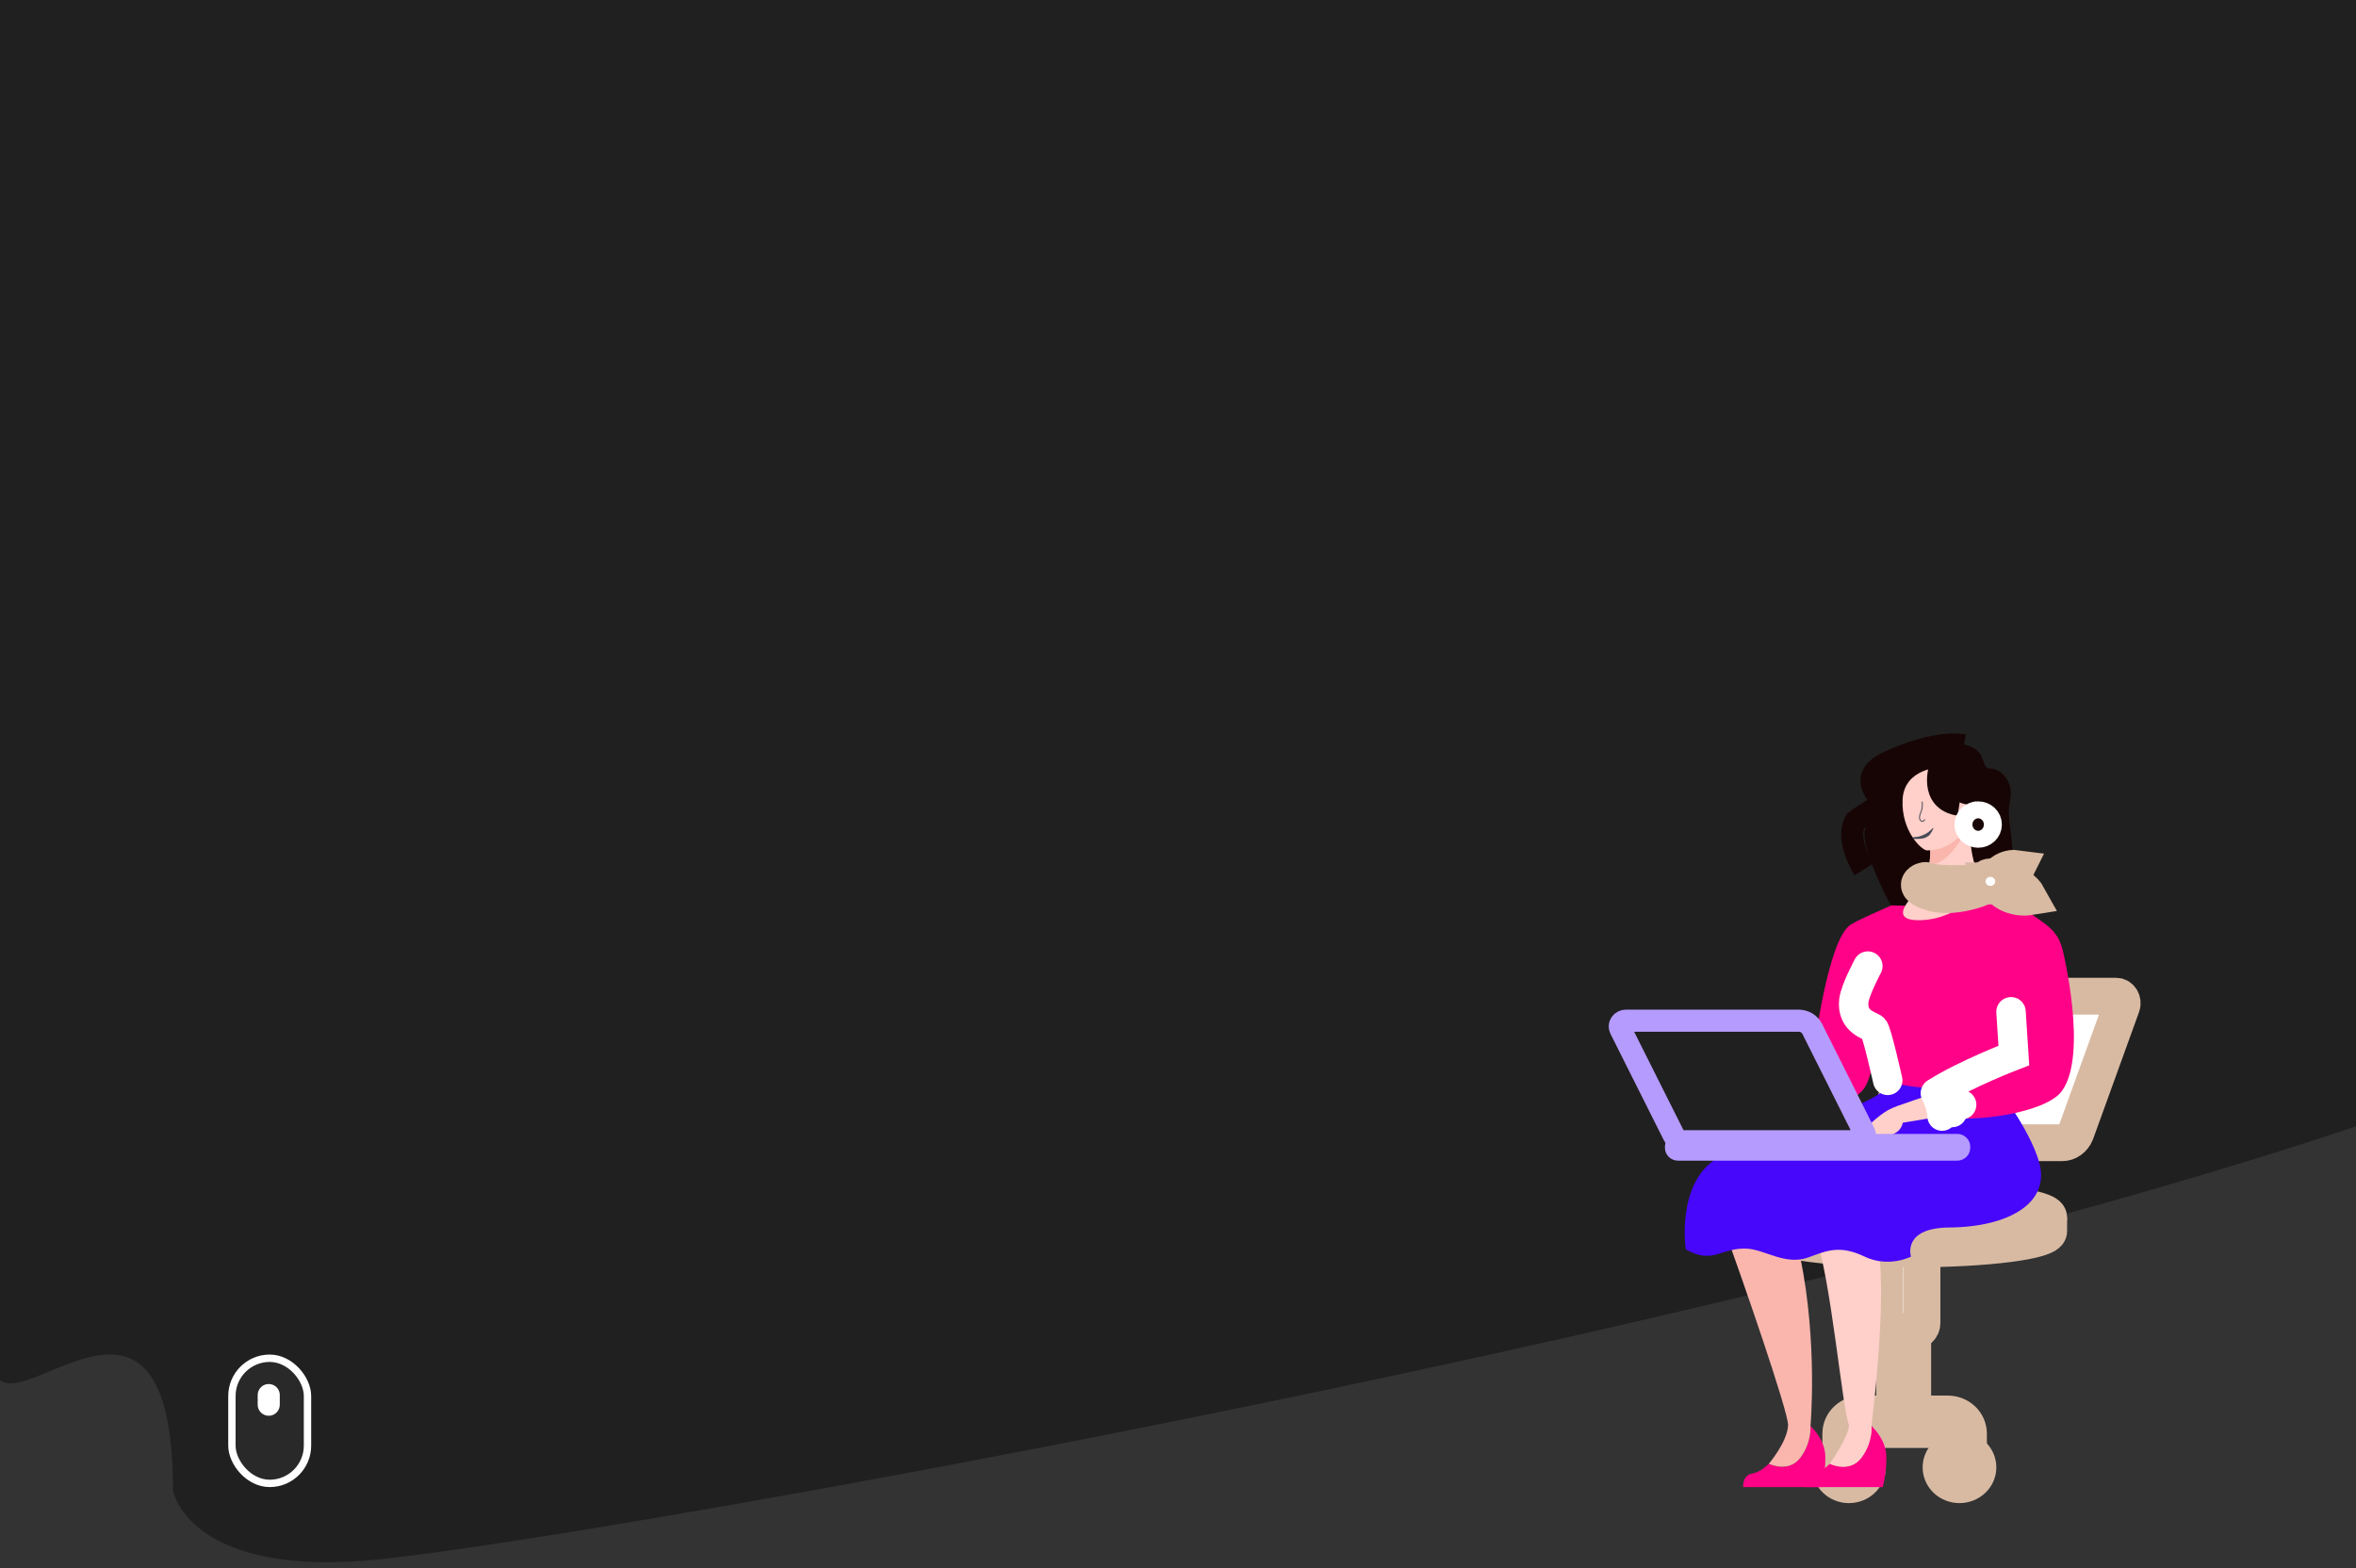 <svg width="320" height="213" viewBox="0 0 320 213" fill="none" xmlns="http://www.w3.org/2000/svg">
<rect x="0" y="0" width="320" height="213" fill="#333333" stroke="none"/>
<path d="M23.5 202.5C23.5 161.5 -6.5 205.5 0 178.5V74.5V0H320V153C233.991 181.911 73.438 210.14 49.5 212C25.562 213.86 23.5 202.5 23.5 202.5Z" fill="#202020"/>
<rect x="31.5" y="184.5" width="10.266" height="17" rx="5.133" fill="#292929" stroke="white"/>
<line class="moving--element" x1="36.5" y1="189.5" x2="36.5" y2="190.81" stroke="white" stroke-width="3" stroke-linecap="round"/>
<path d="M259.794 180.374H257.333V192.069H259.794V180.374Z" fill="#F0E1D4" stroke="#D8BAA3" stroke-width="5" stroke-miterlimit="10" stroke-linecap="round"/>
<path d="M255.997 168.835H261.048V179.727C261.047 180.024 260.921 180.31 260.697 180.52C260.473 180.731 260.169 180.849 259.853 180.849H257.189C256.872 180.849 256.569 180.73 256.345 180.52C256.121 180.309 255.995 180.023 255.995 179.725V168.835H255.997Z" fill="white" stroke="#D8BAA3" stroke-width="5" stroke-miterlimit="10" stroke-linecap="round"/>
<path d="M267.364 194.724V198.271H264.952V196.837C264.952 196.133 264.655 195.458 264.126 194.96C263.597 194.462 262.879 194.182 262.131 194.182H255.257C254.509 194.182 253.791 194.462 253.262 194.96C252.733 195.458 252.436 196.133 252.436 196.837V198.271H250.024V194.724C250.024 194.02 250.321 193.345 250.85 192.847C251.379 192.349 252.097 192.069 252.845 192.069H264.544C265.292 192.07 266.009 192.349 266.538 192.847C267.067 193.345 267.364 194.02 267.364 194.724Z" fill="#F0E1D4" stroke="#D8BAA3" stroke-width="5" stroke-miterlimit="10" stroke-linecap="round"/>
<path d="M266.145 201.678C267.529 201.678 268.65 200.623 268.65 199.321C268.65 198.018 267.529 196.963 266.145 196.963C264.761 196.963 263.639 198.018 263.639 199.321C263.639 200.623 264.761 201.678 266.145 201.678Z" fill="white" stroke="#D8BAA3" stroke-width="5" stroke-miterlimit="10" stroke-linecap="round"/>
<path d="M251.129 201.678C252.513 201.678 253.635 200.623 253.635 199.321C253.635 198.018 252.513 196.963 251.129 196.963C249.746 196.963 248.624 198.018 248.624 199.321C248.624 200.623 249.746 201.678 251.129 201.678Z" fill="white" stroke="#D8BAA3" stroke-width="5" stroke-miterlimit="10" stroke-linecap="round"/>
<path d="M264.371 163.393L270.598 146.173H275.05L268.823 163.393H264.371Z" fill="#F0E1D4" stroke="#D8BAA3" stroke-width="5" stroke-miterlimit="10" stroke-linecap="round"/>
<path d="M263.148 163.393L269.375 146.173H273.828L267.601 163.393H263.148Z" fill="white" stroke="#D8BAA3" stroke-width="5" stroke-miterlimit="10" stroke-linecap="round"/>
<path d="M278.26 165.363C278.26 165.698 277.723 166.02 276.75 166.308C273.874 167.165 267.203 167.767 259.431 167.767C252.279 167.767 246.059 167.257 242.871 166.507C242.595 166.443 242.342 166.376 242.112 166.308C241.139 166.018 240.602 165.698 240.602 165.363C240.602 165.079 240.987 164.807 241.695 164.554C244.296 163.624 251.256 162.958 259.431 162.958C269.831 162.958 278.26 164.035 278.26 165.363Z" fill="white" stroke="#D8BAA3" stroke-width="5" stroke-miterlimit="10" stroke-linecap="round"/>
<path d="M278.261 165.363V167.252C278.261 168.58 269.831 169.656 259.432 169.656C252.279 169.656 246.059 169.147 242.871 168.397C241.423 168.057 240.601 167.667 240.601 167.252V165.363C240.601 165.698 241.139 166.02 242.111 166.308C242.341 166.376 242.594 166.443 242.87 166.507C246.058 167.257 252.278 167.767 259.431 167.767C267.201 167.767 273.874 167.165 276.75 166.308C277.723 166.018 278.261 165.698 278.261 165.363Z" fill="#F0E1D4" stroke="#D8BAA3" stroke-width="5" stroke-miterlimit="10" stroke-linecap="round"/>
<path d="M287.417 135.321H263.649C263.043 135.321 262.49 135.721 262.231 136.348L255.88 153.878C255.618 154.504 256.021 155.225 256.627 155.225H280.093C280.879 155.225 281.6 154.705 281.936 153.889L288.164 136.668C288.423 136.041 288.023 135.321 287.417 135.321Z" fill="white" stroke="#D8BAA3" stroke-width="5" stroke-miterlimit="10" stroke-linecap="round"/>
<path d="M247.435 202H236.766C236.766 202 236.62 200.39 237.988 200.167C239.146 199.977 240.246 198.831 240.246 198.831C240.246 198.831 242.922 200.151 244.524 198.026C246.126 195.902 245.909 193.672 245.909 193.672C246.417 194.252 247.864 195.657 247.923 197.85C247.947 199.248 247.783 200.642 247.435 202Z" fill="#FF0287"/>
<path d="M235.783 158.261C234 158.489 232.133 161.408 234.314 167.338C236.496 173.267 242.946 191.891 242.865 193.608C242.758 195.902 240.246 198.831 240.246 198.831C240.246 198.831 242.922 200.151 244.524 198.026C246.126 195.902 245.909 193.672 245.909 193.672C245.909 193.672 246.913 182.479 244.524 170.789C243.427 165.437 238.987 157.849 235.783 158.261Z" fill="#FAB6AD"/>
<path d="M255.722 202H245.052C245.052 202 244.906 200.39 246.274 200.167C247.431 199.977 248.532 198.831 248.532 198.831C248.532 198.831 251.207 200.151 252.809 198.026C254.411 195.902 254.194 193.672 254.194 193.672C254.703 194.252 256.149 195.657 256.209 197.85C256.233 199.248 256.069 200.642 255.722 202Z" fill="#FF0287"/>
<path d="M244.069 158.209C242.627 159.221 244.343 161.758 246.526 167.688C248.708 173.619 250.217 191.495 251.151 193.608C251.005 195.322 248.532 198.831 248.532 198.831C248.532 198.831 251.207 200.151 252.809 198.026C254.411 195.902 254.194 193.672 254.194 193.672C254.194 193.672 256.318 176.907 255.14 169.734C254.258 164.348 248.074 155.397 244.069 158.209Z" fill="#FFCFC9"/>
<path d="M270.234 146.332C270.234 146.332 275.706 153.09 277.008 158.039C278.428 163.441 272.792 166.675 264.75 166.739C258.3 166.791 259.556 170.698 259.556 170.698C259.556 170.698 256.531 172.253 253.27 170.698C249.829 169.055 248.086 169.907 245.624 170.8C242.523 171.931 239.729 169.753 237.326 169.616C233.721 169.41 232.741 171.828 228.967 169.719C228.967 169.719 227.606 160.727 233.286 157.283C238.967 153.839 257.3 150.142 256.578 146.641L270.234 146.332Z" fill="#4707FB"/>
<path d="M237.768 151.597L233.849 152.173C233.355 153.3 232.19 154.58 231.941 154.704C231.671 154.836 230.269 155.547 230.269 155.547C230.269 155.547 230.002 155.113 230.228 154.734C230.377 154.487 231.294 154.064 231.189 153.719C231.083 153.373 230.535 153.413 230.292 153.515C229.711 153.761 228.667 154.376 228.778 155.292C228.874 156.065 228.119 156.138 228.119 156.138C228.119 156.138 227.723 155.152 227.696 154.966C227.669 154.779 227.83 152.932 228.307 152.389C228.687 151.96 230.543 151.119 231.578 150.685L236.816 148.453L237.768 151.597Z" fill="#FFCFC9"/>
<path d="M254.658 134.649C254.658 134.649 255.477 145.435 252.912 148.185C250.346 150.935 241.664 152.541 237.674 151.686L236.681 148.421C240.621 145.915 246.371 142.631 246.371 142.631C246.371 142.631 248.285 127.518 251.34 125.634C254.396 123.749 254.555 132.515 254.658 134.649Z" fill="#FF0287"/>
<path d="M236.715 148.506C237.251 149.465 237.56 150.522 237.621 151.604" stroke="white" stroke-width="4" stroke-miterlimit="10" stroke-linecap="round"/>
<path d="M236.995 149.058L239.217 147.917" stroke="white" stroke-width="4" stroke-miterlimit="10" stroke-linecap="round"/>
<path d="M237.227 149.642L238.638 149.225" stroke="white" stroke-width="4" stroke-miterlimit="10" stroke-linecap="round"/>
<path d="M237.463 150.468L240.279 150.056" stroke="white" stroke-width="4" stroke-miterlimit="10" stroke-linecap="round"/>
<path d="M237.621 151.115H239.005" stroke="white" stroke-width="4" stroke-miterlimit="10" stroke-linecap="round"/>
<path d="M251.34 125.634C253.535 124.208 258.92 122.486 261.012 120.567L269.691 120.174C272.513 122.24 277.793 125.001 278.996 126.663L273.142 137.441C273.142 137.441 270.581 145.014 270.215 146.539C269.849 148.064 260.699 148.362 256.308 146.835C256.308 146.835 254.998 140.099 254.583 139.703C254.167 139.308 251.917 138.132 252.337 135.227L251.34 125.634Z" fill="#FF0287"/>
<path d="M256.396 146.752C256.396 146.752 254.911 140.098 254.496 139.703C254.08 139.308 251.465 138.846 251.795 135.93C251.961 134.465 253.697 131.231 253.697 131.231" stroke="white" stroke-width="4" stroke-miterlimit="10" stroke-linecap="round"/>
<path d="M258.444 152.508C258.398 152.76 258.175 153.576 257.279 153.981C256.232 154.452 256.062 154.516 255.146 154.99C254.415 155.368 253.91 156.244 253.587 156.609C252.862 157.431 252.298 154.948 252.487 154.438C253.33 153.185 255.09 151.563 256.461 150.784C256.867 150.573 257.288 150.388 257.72 150.23C258.84 149.819 260.799 149.162 262.965 148.445L263.926 151.596L258.444 152.508Z" fill="#FFCFC9"/>
<path d="M262.958 148.424C266.899 145.918 274.948 142.831 274.948 142.831L273.9 133.382C273.778 131.039 273.81 128.897 275.595 127.258C277.189 125.795 279.087 125.199 280.148 128.983C280.148 128.983 283.659 143.208 280.061 148.188C277.878 151.212 267.937 152.541 263.948 151.692L262.958 148.424Z" fill="#FF0287"/>
<path d="M262.958 148.424C266.899 145.918 273.526 143.374 273.526 143.374L273.143 137.441" stroke="white" stroke-width="4" stroke-miterlimit="10" stroke-linecap="round"/>
<path d="M262.871 148.506C263.406 149.466 263.716 150.522 263.777 151.604" stroke="white" stroke-width="4" stroke-miterlimit="10" stroke-linecap="round"/>
<path d="M263.151 149.058L265.373 147.917" stroke="white" stroke-width="4" stroke-miterlimit="10" stroke-linecap="round"/>
<path d="M263.383 149.642L264.794 149.225" stroke="white" stroke-width="4" stroke-miterlimit="10" stroke-linecap="round"/>
<path d="M263.619 150.468L266.436 150.056" stroke="white" stroke-width="4" stroke-miterlimit="10" stroke-linecap="round"/>
<path d="M263.777 151.115H265.161" stroke="white" stroke-width="4" stroke-miterlimit="10" stroke-linecap="round"/>
<path d="M273.02 119.262C273.02 119.262 266.661 123.421 256.823 122.978C256.823 122.978 251.48 113.21 253.837 111.869C255.599 110.343 257.109 109.416 256.133 108.203C255.157 106.99 254.217 105.202 256.971 103.759C259.724 102.315 264.673 100.07 267.688 101.412C269.913 102.406 268.997 104.355 270.337 104.398C271.888 104.449 273.548 106.254 273.02 108.698C272.34 111.845 273.996 114.08 273.02 119.262Z" fill="#170505"/>
<path d="M253.156 118.094C253.156 118.094 250.537 113.954 252.038 111.516C253.858 110.053 256.148 109.418 255.172 108.205C254.196 106.991 253.256 105.204 256.01 103.76C258.763 102.317 263.776 100.672 266.728 101.248" stroke="#170505" stroke-width="3" stroke-miterlimit="10"/>
<path d="M267.6 111.516C267.6 111.516 267.13 117.419 269.696 120.174C269.696 120.174 266.451 124.799 260.909 124.995C255.367 125.191 261.016 120.568 261.016 120.568C261.016 120.568 262.376 118.843 262.165 114.468L267.6 111.516Z" fill="#FFCFC9"/>
<path d="M267.565 111.535C266.792 113.449 264.921 117.21 262.03 117.565C262.176 116.538 262.221 115.501 262.164 114.467L267.565 111.535Z" fill="#FAB6AD"/>
<path d="M267.601 111.516C267.601 111.516 265.927 115.517 261.744 115.517C261.013 115.517 258.21 112.882 258.417 108.616C258.624 104.35 263.522 104.232 263.522 104.232C263.522 104.232 263.173 108.693 267.34 109.316C267.34 109.316 268.401 108.431 268.824 109.217C269.246 110.004 267.601 111.516 267.601 111.516Z" fill="#FFCFC9"/>
<path d="M263.522 104.152C263.522 104.152 261.951 108.695 266.118 109.319" stroke="#170505" stroke-width="3" stroke-miterlimit="10"/>
<path d="M268.681 113.156C269.356 113.156 269.903 112.641 269.903 112.006C269.903 111.37 269.356 110.855 268.681 110.855C268.006 110.855 267.458 111.37 267.458 112.006C267.458 112.641 268.006 113.156 268.681 113.156Z" stroke="white" stroke-width="4" stroke-miterlimit="10"/>
<path d="M269.595 119.817C269.682 119.808 269.877 120.159 269.804 120.205C268.68 120.914 264.951 122.013 262.484 121.288C259.231 120.332 261.337 119.469 261.611 119.615C262.471 120.059 265.932 120.173 269.595 119.817Z" fill="white" stroke="#D8BAA3" stroke-width="5" stroke-miterlimit="10" stroke-linecap="round"/>
<path d="M270.93 119.462C270.93 119.462 272.152 117.737 273.888 117.971C273.888 117.971 273.032 119.754 270.93 119.462Z" fill="white" stroke="#D8BAA3" stroke-width="5" stroke-miterlimit="10" stroke-linecap="round"/>
<path d="M271.058 119.64C271.058 119.64 274.273 119.628 275.483 121.839C275.483 121.839 272.514 122.318 271.058 119.64Z" fill="white" stroke="#D8BAA3" stroke-width="5" stroke-miterlimit="10" stroke-linecap="round"/>
<path d="M270.339 120.344C270.7 120.344 270.994 120.068 270.994 119.727C270.994 119.387 270.7 119.111 270.339 119.111C269.977 119.111 269.684 119.387 269.684 119.727C269.684 120.068 269.977 120.344 270.339 120.344Z" fill="white" stroke="#D8BAA3" stroke-width="5" stroke-miterlimit="10" stroke-linecap="round"/>
<path d="M252.49 155.024H228.729C228.432 155.023 228.141 154.944 227.89 154.794C227.639 154.644 227.438 154.43 227.311 154.178L220.079 139.756C220.02 139.638 219.993 139.507 220.002 139.376C220.01 139.246 220.054 139.119 220.128 139.008C220.203 138.898 220.306 138.807 220.428 138.744C220.55 138.681 220.686 138.648 220.826 138.648H244.293C244.679 138.648 245.058 138.751 245.384 138.945C245.71 139.14 245.971 139.418 246.136 139.747L253.237 153.915C253.296 154.033 253.323 154.164 253.314 154.295C253.306 154.426 253.262 154.552 253.188 154.663C253.113 154.774 253.01 154.865 252.888 154.928C252.766 154.991 252.629 155.024 252.49 155.024Z" fill="#202020" stroke="#B59BFE" stroke-width="3" stroke-miterlimit="10"/>
<path d="M265.821 155.024H227.923C227.49 155.024 227.139 155.354 227.139 155.762V155.924C227.139 156.332 227.49 156.662 227.923 156.662H265.821C266.254 156.662 266.605 156.332 266.605 155.924V155.762C266.605 155.354 266.254 155.024 265.821 155.024Z" fill="white" stroke="#B59BFE" stroke-width="2" stroke-miterlimit="10"/>
<path d="M260.857 113.558C260.752 113.593 260.762 113.656 259.757 113.741L259.898 113.941C259.968 113.977 260.218 113.954 260.385 113.954C261.528 113.954 261.747 113.635 261.957 113.529C262.166 113.423 262.69 112.467 262.585 112.467C262.48 112.467 262.48 112.573 261.957 112.998C261.538 113.338 260.892 113.558 260.857 113.558Z" fill="#474B58"/>
<path d="M261.368 111.302C261.318 111.384 261.248 111.45 261.163 111.495H261.16L261.147 111.499C261.14 111.502 261.132 111.504 261.124 111.506C261.115 111.508 261.099 111.51 261.111 111.508H261.089H261.067H261.056C261.042 111.505 261.029 111.502 261.015 111.497L261.006 111.492L260.988 111.482C260.976 111.475 260.964 111.468 260.953 111.46L260.946 111.453L260.931 111.44C260.914 111.424 260.898 111.407 260.883 111.389C260.82 111.305 260.783 111.204 260.778 111.099C260.762 110.881 260.837 110.667 260.914 110.466C260.996 110.249 261.084 110.038 261.123 109.808C261.165 109.521 261.171 109.229 261.142 108.94C261.142 108.923 261.135 108.908 261.123 108.896C261.111 108.884 261.095 108.877 261.079 108.877C261.062 108.877 261.046 108.884 261.034 108.896C261.022 108.907 261.016 108.923 261.016 108.94C261.036 109.207 261.047 109.479 261.005 109.745C260.985 109.87 260.954 109.994 260.912 110.113C260.871 110.225 260.828 110.335 260.786 110.446C260.704 110.663 260.626 110.896 260.654 111.133C260.68 111.323 260.776 111.527 260.958 111.609C260.997 111.627 261.038 111.636 261.08 111.637C261.122 111.638 261.163 111.631 261.202 111.615C261.321 111.568 261.408 111.468 261.478 111.366C261.486 111.352 261.489 111.335 261.484 111.319C261.48 111.303 261.47 111.289 261.456 111.28C261.441 111.272 261.424 111.27 261.408 111.274C261.392 111.279 261.378 111.289 261.369 111.303L261.368 111.302Z" fill="#474B58"/>
</svg>
